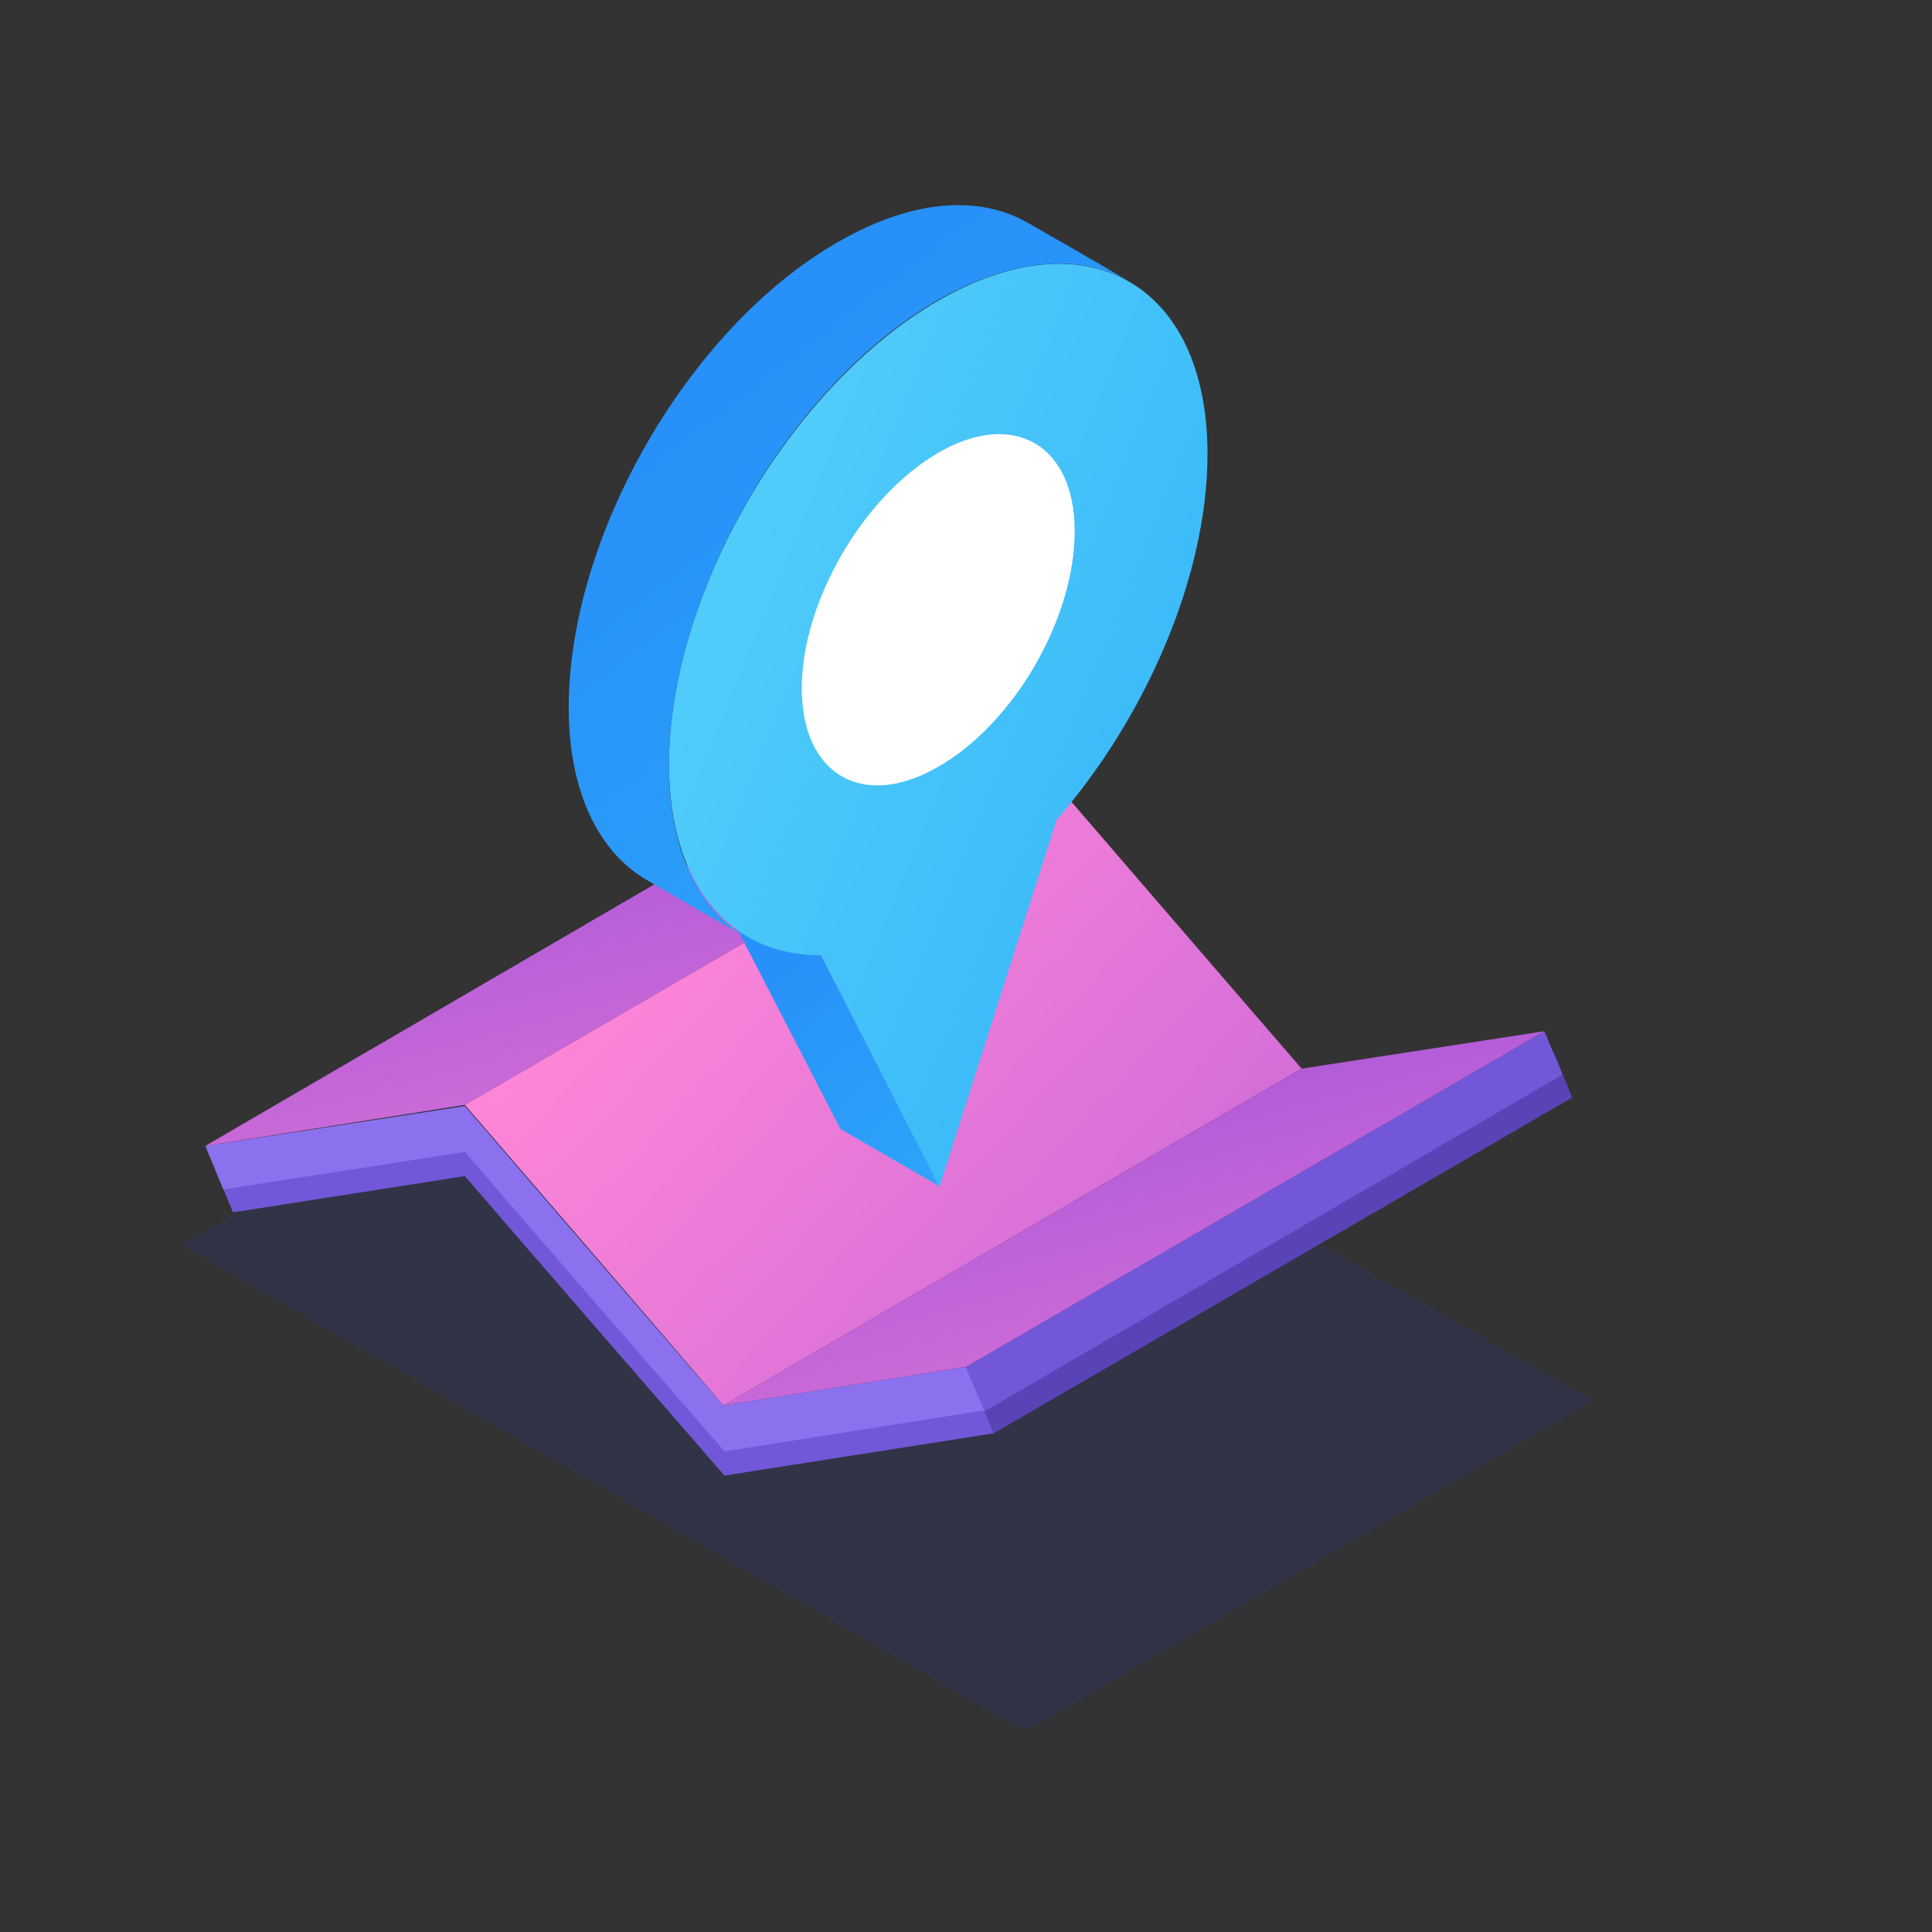 <svg width="160" height="160" viewBox="0 0 160 160" fill="none" xmlns="http://www.w3.org/2000/svg">
<rect x="0" y="0" width="160" height="160" fill="#333333" stroke="none"/>
<g clip-path="url(#clip0_2:806)">
<path opacity="0.15" d="M62 75.8L15 103.1L84.9 143.4L131.9 116L62 75.8Z" fill="#2E3BBB"/>
<path d="M80.8 115.1L128.7 87.2L130.2 90.9L82.3 118.7L80.8 115.1Z" fill="#5A43B7"/>
<path d="M80.8 115.1L82.3 118.7L60 122.2L59.3 121.4C58.6 120.6 42.7 102.3 38.5 97.4L19.3 100.4L17.8 96.8L39.3 93.5C39.3 93.5 57.2 114.3 60.7 118.3L80.8 115.1Z" fill="#7258D8"/>
<path d="M17 94.9L64.9 67L86.4 63.7L38.5 91.5L17 94.9Z" fill="url(#paint0_linear_2:806)"/>
<path d="M59.9 116.4L107.8 88.5C105.7 86.1 86.4 63.7 86.4 63.7L38.5 91.5C38.5 91.5 57.9 114 59.9 116.4Z" fill="url(#paint1_linear_2:806)"/>
<path d="M80 113.2L127.9 85.4L129.4 89L81.5 116.9L80 113.2Z" fill="#7258D8"/>
<path d="M59.9 116.4L107.8 88.5L127.9 85.4L80 113.2L59.9 116.4Z" fill="url(#paint2_linear_2:806)"/>
<path d="M80 113.2L81.5 116.8L60 120.2L59.3 119.4C58.6 118.6 42.7 100.3 38.5 95.4L18.5 98.5L17 94.9L38.5 91.6C38.5 91.6 56.4 112.4 59.9 116.4L80 113.2Z" fill="#8B71EE"/>
<path d="M77.9 98.3L69.6 93.5L59.7 74.3L68 79.1L77.9 98.3Z" fill="url(#paint3_linear_2:806)"/>
<path d="M77.7 24.9C90 17.8 100 23.5 100 37.6C100 47.7 94.9 59.4 87.5 67.9L77.8 98.3L68 79.1C60.6 79.2 55.4 73.4 55.4 63.3C55.4 49.2 65.4 32 77.7 24.9Z" fill="url(#paint4_linear_2:806)"/>
<path d="M85.2 18.5C81.1 16.1 75.5 16.5 69.3 20.1C57 27.2 47.1 44.4 47.1 58.6C47.1 65.6 49.6 70.6 53.6 72.9L61.9 77.7C57.9 75.4 55.4 70.4 55.4 63.4C55.4 49.3 65.3 32 77.6 24.9C83.9 21.3 89.5 21 93.5 23.3C90.8 21.7 88 20.1 85.2 18.5Z" fill="url(#paint5_linear_2:806)"/>
<path d="M77.7 37.5C83.9 33.9 89 36.8 89 44C89 51.2 84 59.9 77.7 63.5C71.5 67.1 66.4 64.2 66.4 57C66.4 49.8 71.5 41.1 77.7 37.5Z" fill="white"/>
</g>
<defs>
<linearGradient id="paint0_linear_2:806" x1="25.455" y1="72.596" x2="39.959" y2="127.18" gradientUnits="userSpaceOnUse">
<stop stop-color="#AB58D8"/>
<stop offset="1" stop-color="#FF86D8"/>
</linearGradient>
<linearGradient id="paint1_linear_2:806" x1="112.318" y1="152.144" x2="42.127" y2="87.72" gradientUnits="userSpaceOnUse">
<stop stop-color="#AB58D8"/>
<stop offset="1" stop-color="#FF86D8"/>
</linearGradient>
<linearGradient id="paint2_linear_2:806" x1="68.185" y1="94.239" x2="82.77" y2="148.372" gradientUnits="userSpaceOnUse">
<stop stop-color="#AB58D8"/>
<stop offset="1" stop-color="#FF86D8"/>
</linearGradient>
<linearGradient id="paint3_linear_2:806" x1="61.86" y1="81.136" x2="83.704" y2="109.219" gradientUnits="userSpaceOnUse">
<stop stop-color="#2790F9"/>
<stop offset="1" stop-color="#31B0F9"/>
</linearGradient>
<linearGradient id="paint4_linear_2:806" x1="102.937" y1="150.032" x2="31.423" y2="120.845" gradientUnits="userSpaceOnUse">
<stop stop-color="#27A7F9"/>
<stop offset="1" stop-color="#4FCCF9"/>
</linearGradient>
<linearGradient id="paint5_linear_2:806" x1="52.607" y1="34.279" x2="107.759" y2="105.737" gradientUnits="userSpaceOnUse">
<stop stop-color="#2790F9"/>
<stop offset="1" stop-color="#31B0F9"/>
</linearGradient>
<clipPath id="clip0_2:806">
<rect width="130.2" height="126.4" fill="white" transform="translate(15 17)"/>
</clipPath>
</defs>
</svg>
